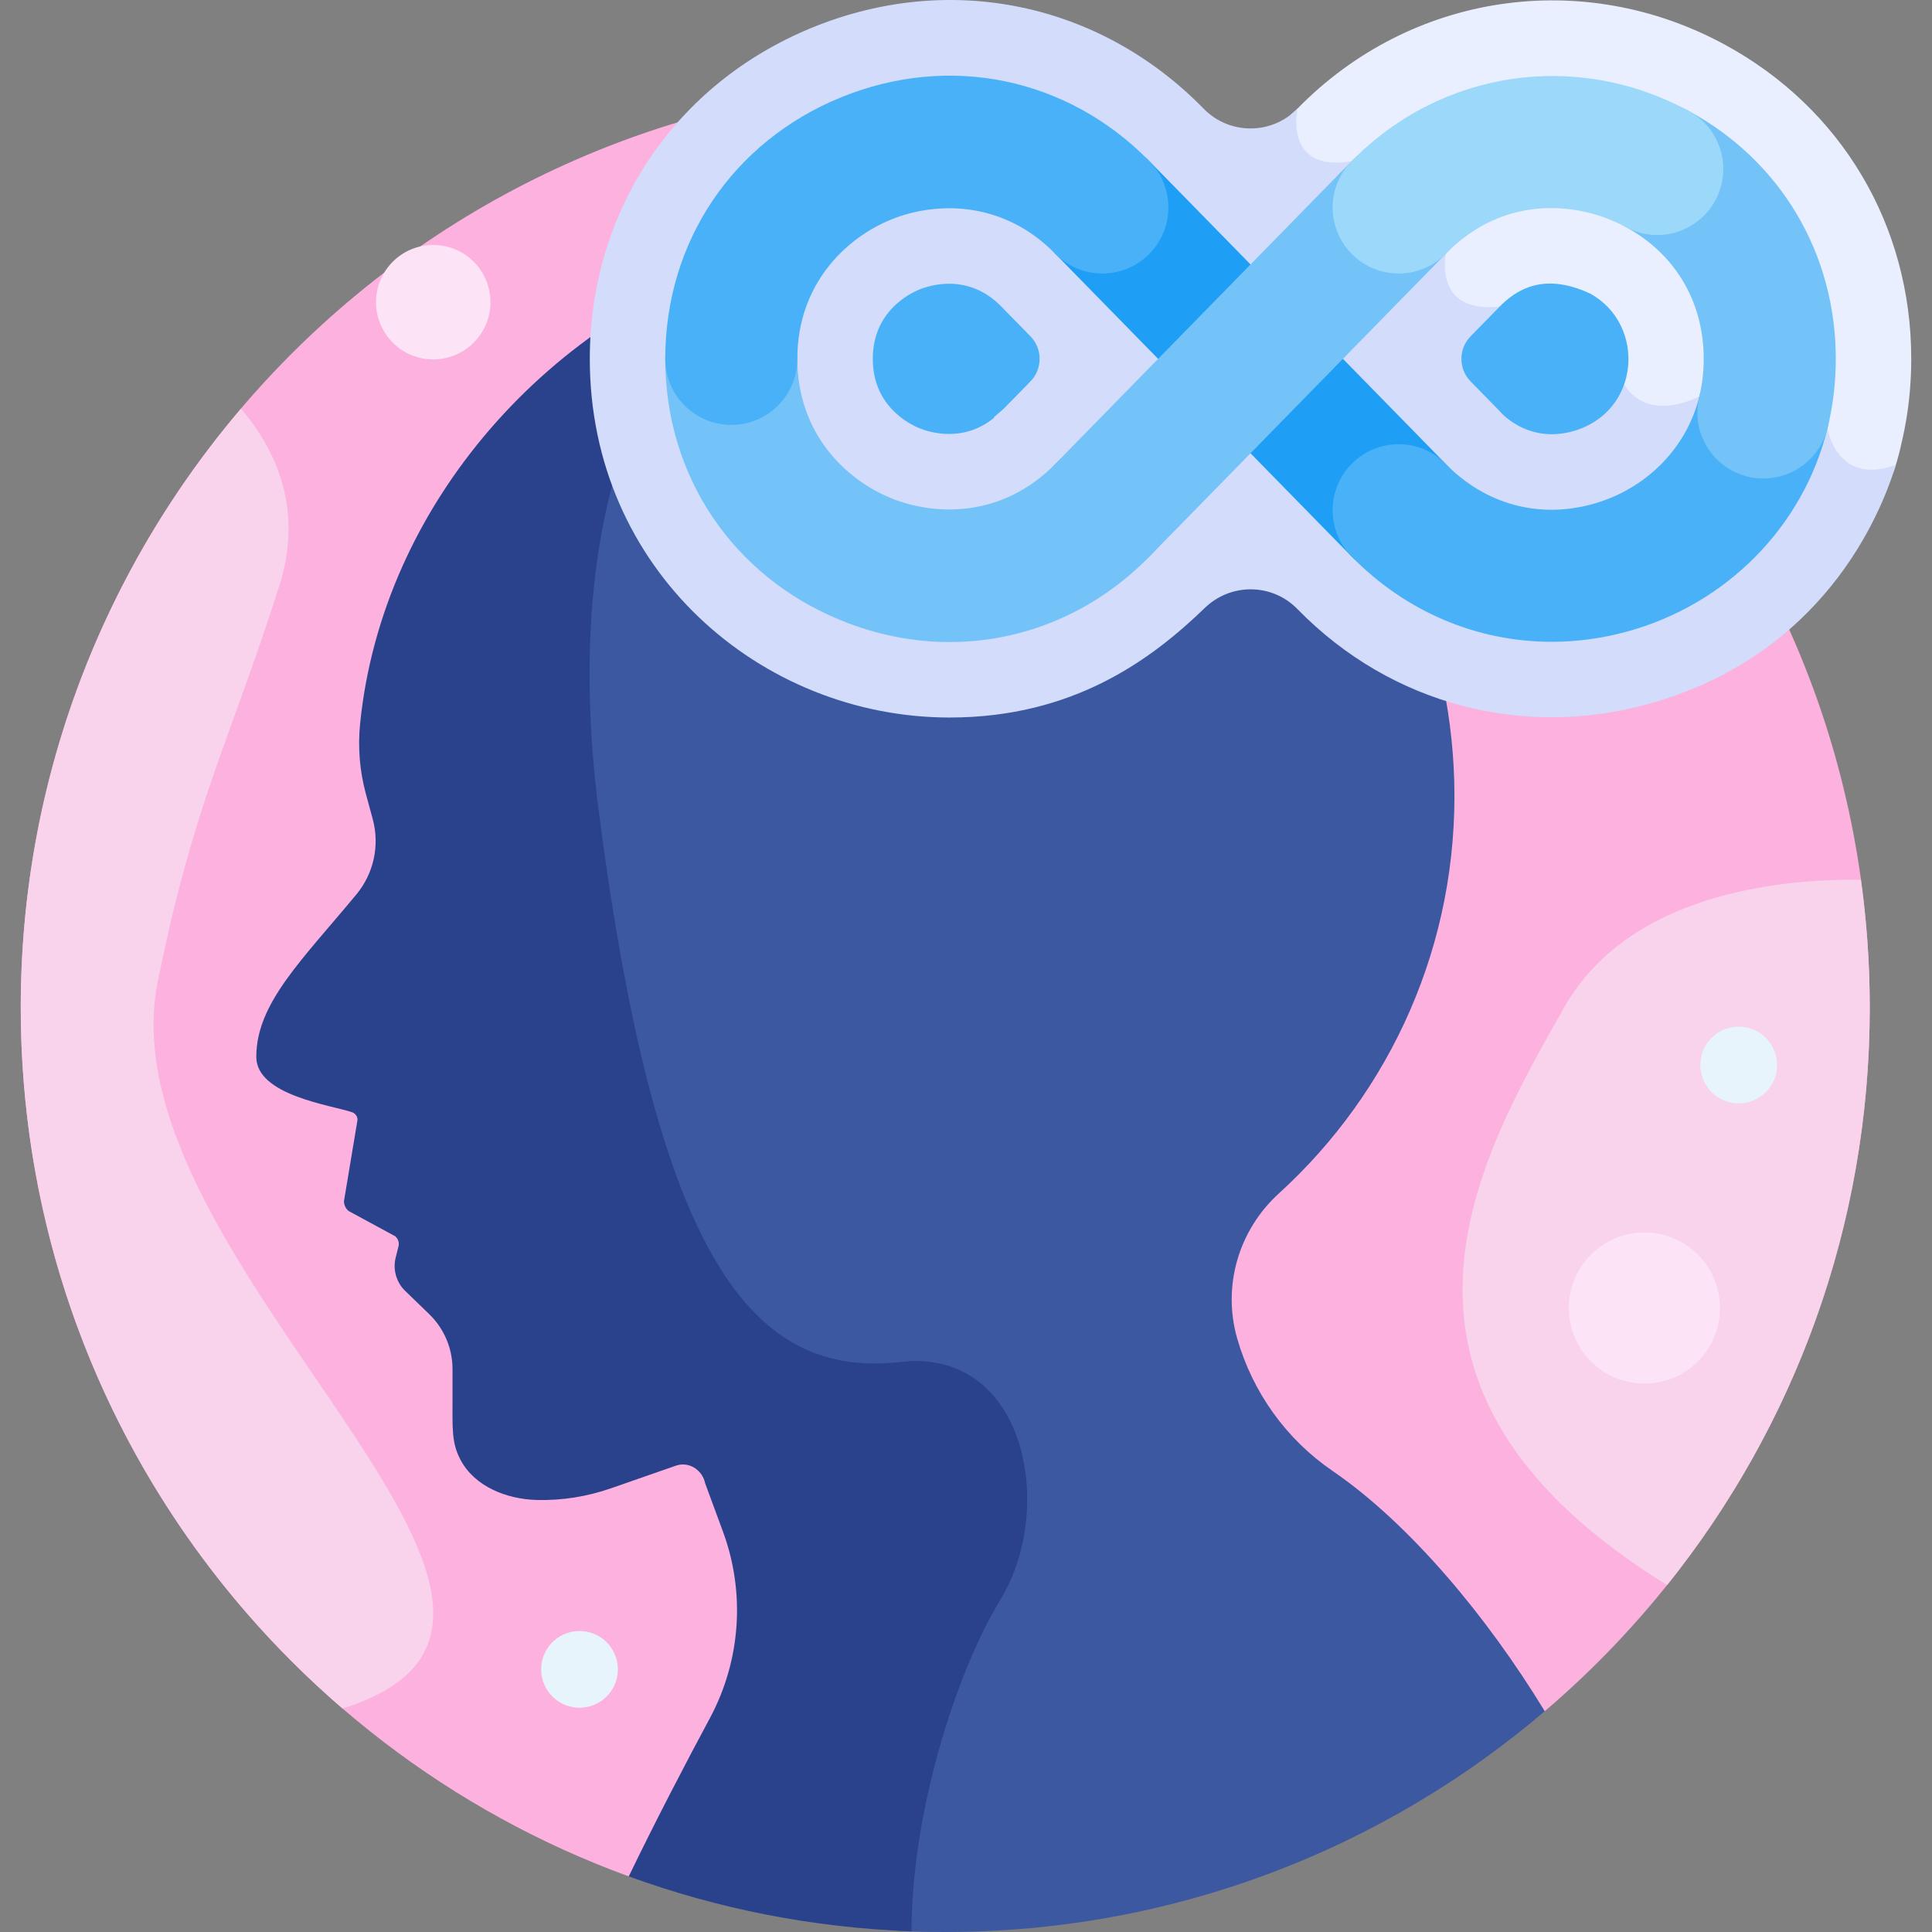 <svg id="Layer_1" enable-background="new 0 0 512 512" height="512" viewBox="0 0 512 512" width="512" xmlns="http://www.w3.org/2000/svg"><rect x="0" y="0" width="512" height="512" fill="#808080" stroke="none"/><g><path d="m409.376 453.49c52.699-44.938 86.127-111.807 86.127-186.492 0-135.311-109.691-245.002-245.002-245.002s-245.002 109.691-245.002 245.002c0 105.849 67.126 196.016 161.13 230.265z" fill="#fcb1df"/><path d="m345.058 41.253c2.802 2.976 7.296 3.975 13.348 2.971 15.614-2.58 22.422 20.136 23.23 23.061-.272 1.585-1.013 7.668 2.727 11.818 2.768 3.075 7.232 4.286 13.261 3.613 15.573-1.734 27.541 12.32 29.228 14.412.353 1.607 1.987 7.532 7.358 10.402 4.397 2.349 10.024 2.002 16.729-1.025 16.773-7.568 29.9 5.432 31.979 7.658.357 1.749 1.953 7.798 7.302 10.524 3.221 1.643 7.124 1.736 11.638.299 1.372-4.158 1.868-6.728 1.882-6.752v-.001c.225-1.241 2.762-10.178 2.762-23.132 0-35.348-18.467-66.471-49.4-83.265-.012-.006-.024-.014-.036-.021-37.75-20.472-83.24-13.665-113.199 16.94-.005.005-.028.028-.067.069-.532.543-1.099 1.029-1.68 1.488-.267 2.669-.228 7.581 2.938 10.941z" fill="#e9efff"/><path d="m353.114 389.789c-12.246-8.377-21.142-20.805-25.242-35.065-3.987-13.868.359-28.723 11.029-38.437 29.554-26.908 47.736-66.087 46.48-109.489-2.258-77.979-66.802-147.341-144.804-146.116-14.761.232-29.187 2.82-42.871 7.385-22.753 15.176-54.385 59.42-42.739 149.235 15.364 118.49 40.673 150.008 80.004 145.513 32.943-3.765 41.257 38.59 26.354 63.062-11.56 18.983-22.978 54.761-23.501 85.799 4.199.214 8.425.323 12.677.323 60.625 0 116.098-22.031 158.875-58.51-15.207-24.991-35.814-49.712-56.262-63.7z" fill="#3c58a0"/><path d="m238.736 360.933c-39.331 4.495-64.64-27.023-80.004-145.513-11.765-90.734 20.64-134.024 43.436-148.756-56.224 16.789-100.93 66.897-106.741 125.193-.619 6.209-.105 12.48 1.528 18.502l1.824 6.723c1.886 6.954.271 14.386-4.323 19.936-14.438 17.445-26.535 28.85-26.535 43.051 0 10.272 20.004 12.822 25.392 14.69.859.298 1.433 1.104 1.433 2.013l-3.589 21.546c0 1.012.454 1.971 1.236 2.612l12.321 6.681c.795.652 1.142 1.705.891 2.702l-.739 2.932c-.806 3.198.158 6.583 2.529 8.875l6.348 6.138c3.95 3.819 6.18 9.078 6.18 14.573v7.277c0 8.311-.307 12.228 2.133 16.795 3.782 7.081 12.235 10.407 20.261 10.609 6.621.167 13.282-.895 19.62-3.104l17.157-5.979c.2-.07.401-.128.603-.177 3.276-.783 6.506 1.534 7.176 4.836l4.725 12.814c5.976 16.203 4.706 34.186-3.461 49.403-6.433 11.987-14.34 27.12-21.509 41.955 23.506 8.564 48.695 13.616 74.933 14.558.044-31.492 11.716-68.428 23.529-87.825 14.903-24.47 6.589-66.825-26.354-63.06z" fill="#2a428c"/><g fill="#d3dcfb"><path d="m318.937 28.742c.01.01.022.019.032.03-.061-.062-.082-.082-.032-.03z"/><path d="m343.799 28.824c-6.821 6.969-18.063 6.96-24.831-.052.392.396 2.57 2.622-.055-.038-27.5-28.082-67.191-36.304-103.589-21.456-36.406 14.852-59.022 48.505-59.022 87.824 0 55.816 45.239 95.049 95.366 95.049 32.816 0 53.501-15.395 67.639-29.058 6.875-6.644 17.8-6.551 24.489.28.076.078.104.106.092.094 25.178 25.709 60.209 34.057 92.584 25.194 46.539-12.738 61.832-49.957 65.953-63.46-15.798 5.747-18.11-9.73-18.11-9.73s-14.814-16.992-33.993-8.334c-19.18 8.658-22.07-8.658-22.07-8.658s-13-17.25-30.794-15.255c-17.795 1.995-14.284-13.999-14.284-13.999s-6.839-27.497-25.013-24.483-14.294-13.989-14.294-13.989c-.005.007-.028.031-.068.071z"/></g><path d="m41.834 260c9.725-47.848 18.746-62.667 32.167-104.667 6.499-20.34-.84-36.145-10.139-47.038-36.39 42.755-58.363 98.159-58.363 158.703 0 74.287 33.068 140.845 85.28 185.776 79.235-24.714-64.116-118.133-48.945-192.774z" fill="#f9d2ec"/><g><path d="m370.668 152.717c-4.542 0-9.079-1.757-12.507-5.259-22.846-23.341-78.433-80.132-78.539-80.24-6.755-6.91-6.629-17.987.28-24.743 6.909-6.758 17.988-6.633 24.745.273.317.324 55.727 56.936 78.526 80.228 6.761 6.907 6.642 17.986-.265 24.747-3.405 3.333-7.824 4.994-12.24 4.994z" fill="#1e9ef4"/></g><g><path d="m251.668 170.151c-9.588 0-19.329-1.885-28.789-5.743-28.73-11.721-46.578-38.276-46.578-69.306 0-9.665 7.835-17.5 17.5-17.5s17.5 7.835 17.5 17.5c0 19.746 12.81 32.008 24.798 36.898 11.986 4.89 29.718 5.086 43.531-9.024 6.761-6.907 17.841-7.024 24.747-.266 6.907 6.761 7.026 17.841.266 24.748-14.557 14.873-33.447 22.693-52.975 22.693z" fill="#73c3f9"/></g><g><path d="m193.801 112.602c-9.665 0-17.5-7.835-17.5-17.5 0-31.028 17.847-57.585 46.577-69.306 28.729-11.72 60.06-5.228 81.764 16.948 6.76 6.907 6.642 17.987-.265 24.747-6.907 6.762-17.986 6.642-24.747-.265-13.812-14.112-31.544-13.912-43.531-9.024-11.988 4.891-24.798 17.152-24.798 36.899 0 9.666-7.835 17.501-17.5 17.501z" fill="#49b1f7"/></g><g><path d="m292.173 152.785c-4.667 0-9.15-1.894-12.33-5.005-6.894-6.746-6.974-17.848-.257-24.759.006-.006.019-.02.04-.041.001-.002.004-.004.006-.006 2.176-2.224 75.745-77.386 78.527-80.229 6.76-6.907 17.84-7.027 24.747-.267s7.027 17.84.267 24.747l-78.368 80.065c-.029.03-.059.06-.088.09-.025.025-.049.05-.074.075l-.001-.001c-3.729 3.729-8.177 5.331-12.469 5.331z" fill="#73c3f9"/></g><g><path d="m411.204 170.084c-19.691 0-38.61-7.879-53.044-22.626-6.761-6.907-6.642-17.987.266-24.748 6.906-6.76 17.986-6.641 24.747.266 10.425 10.652 24.56 14.532 38.78 10.637 14.142-3.87 25.012-14.781 28.368-28.474 2.301-9.387 11.778-15.131 21.163-12.831 9.387 2.301 15.132 11.776 12.831 21.163-6.379 26.024-26.735 46.678-53.123 53.9-6.654 1.822-13.366 2.713-19.988 2.713z" fill="#49b1f7"/></g><g><path d="m467.332 126.809c-1.379 0-2.78-.164-4.18-.507-9.387-2.302-15.131-11.776-12.83-21.164.783-3.193 1.18-6.57 1.18-10.036 0-15.083-7.529-27.817-20.658-34.939-8.496-4.607-11.648-15.23-7.04-23.727 4.608-8.494 15.232-11.646 23.726-7.039 24.403 13.235 38.971 37.798 38.971 65.704 0 6.271-.735 12.451-2.187 18.37-1.957 7.988-9.11 13.338-16.982 13.338z" fill="#73c3f9"/></g><g><path d="m370.666 72.486c-4.416 0-8.835-1.661-12.24-4.994-6.907-6.76-7.025-17.84-.265-24.747 23.642-24.151 59.557-29.516 89.37-13.347 8.496 4.608 11.647 15.23 7.039 23.726-4.607 8.495-15.228 11.649-23.727 7.039-12.282-6.661-32.135-8.81-47.67 7.064-3.428 3.502-7.966 5.259-12.507 5.259z" fill="#9bd8f9"/></g><path d="m416.668 114.324c-12.134 3.319-19.323-5.419-19.223-5.358-2.276-2.325-4.876-4.982-7.714-7.881-3.254-3.325-3.255-8.642-.001-11.967l7.725-7.893c.003-.003.007-.006.01-.009 6.953-7.106 14.879-7.583 23.845-3.471 15.011 8.146 13.584 31.589-4.642 36.579z" fill="#49b1f7"/><path d="m231.301 95.102c0-12.379 9.455-17.198 12.351-18.379 2.899-1.183 13.029-4.351 21.687 4.495.001.001.001.001.001.002.198.202 3.093 3.16 7.727 7.895 3.254 3.325 3.259 8.646.004 11.97l-7.121 7.275-2.406 2.063-.172.345c-8.171 6.594-17.039 3.808-19.718 2.714-2.898-1.182-12.353-6.001-12.353-18.38z" fill="#49b1f7"/><path d="m495.503 266.998c0-11.491-.809-22.791-2.34-33.861-21.538-.242-61.544 3.665-78.662 33.861-23.029 40.623-57.697 100.577 27.291 153.069 33.601-41.937 53.711-95.151 53.711-153.069z" fill="#f9d2ec"/><ellipse cx="460.668" cy="282.167" fill="#e8f4fc" rx="10.167" ry="10.167" transform="matrix(.231 -.973 .973 .231 79.814 665.289)"/><ellipse cx="153.471" cy="442.607" fill="#e8f4fc" rx="10.167" ry="10.167" transform="matrix(.911 -.412 .412 .911 -168.59 102.414)"/><g fill="#fce3f5"><ellipse cx="435.869" cy="346.632" rx="20.035" ry="20.035" transform="matrix(.707 -.707 .707 .707 -117.442 409.732)"/><circle cx="114.813" cy="80.083" r="15.167"/></g></g></svg>